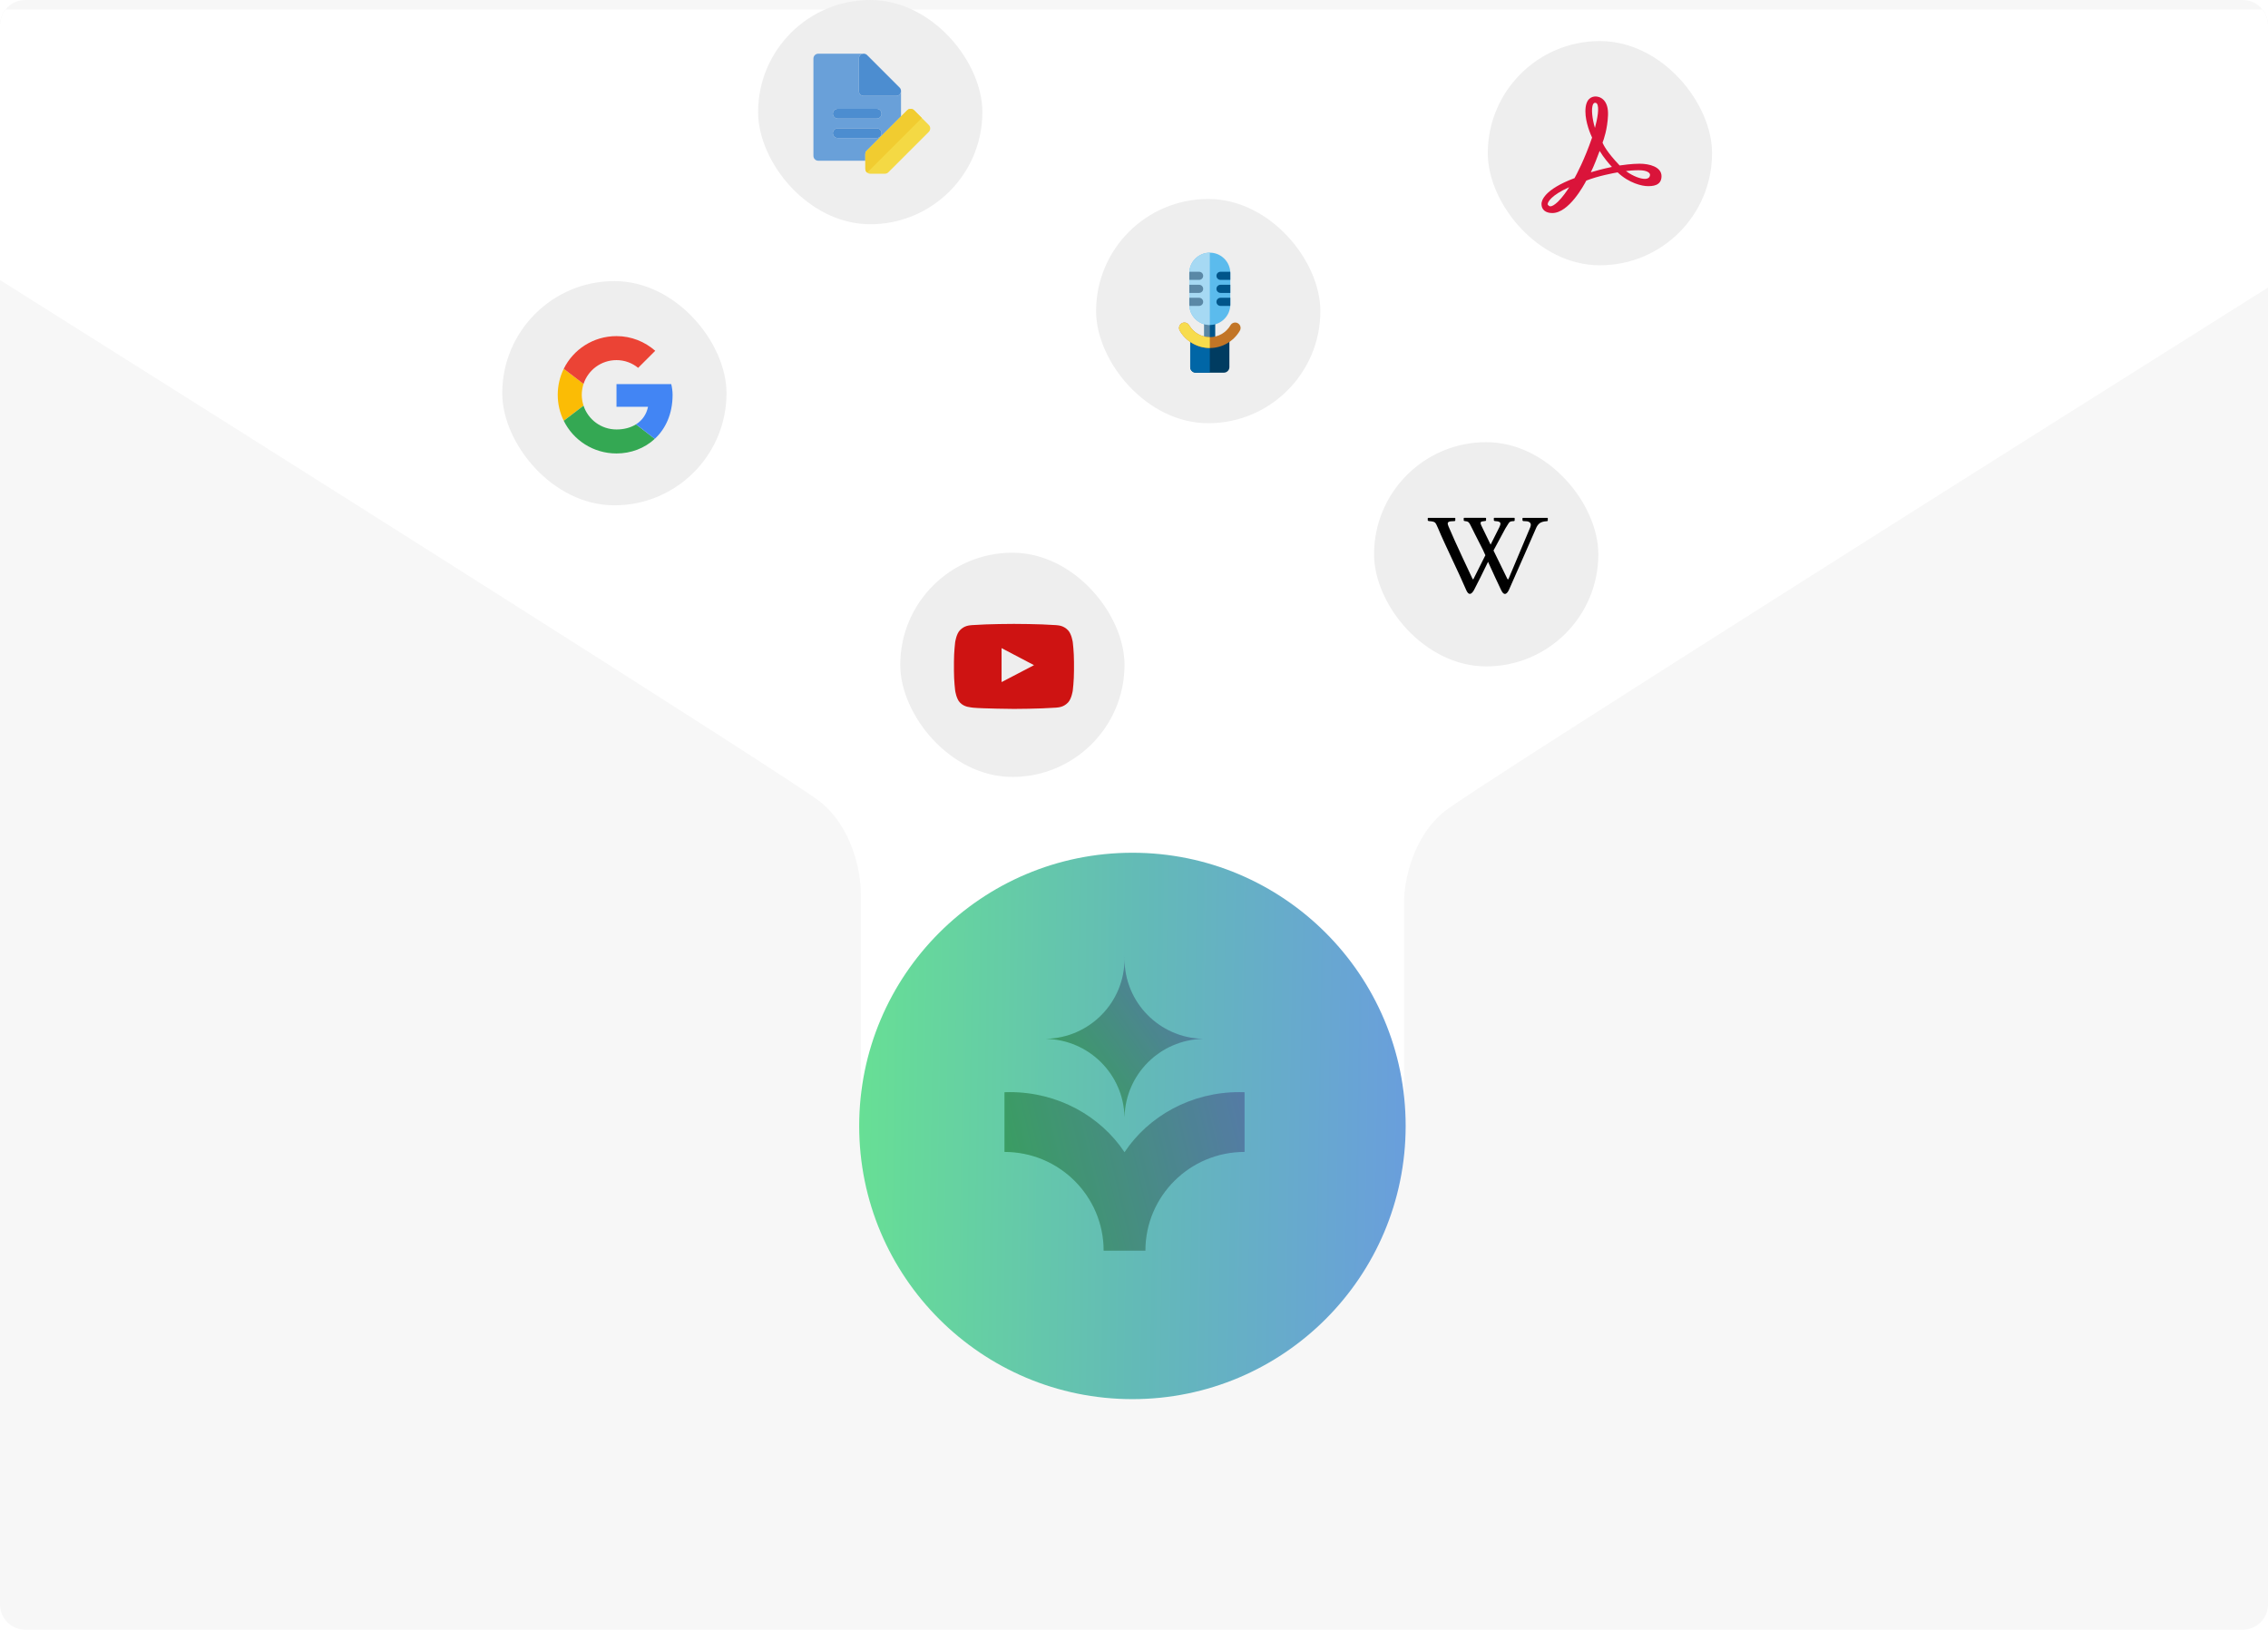 <svg width="718" height="516" viewBox="0 0 718 516" fill="none" xmlns="http://www.w3.org/2000/svg">
<g clip-path="url(#clip0_341_665)">
<path d="M0 8C0 3.582 3.582 0 8 0H710C714.418 0 718 3.582 718 8V508C718 512.418 714.418 516 710 516H8C3.582 516 0 512.418 0 508V8Z" fill="#F7F7F7"/>
<g filter="url(#filter0_d_341_665)">
<path d="M718 88.038C676.907 113.879 614.681 153.113 561.319 186.953C534.48 203.974 509.882 219.63 491.344 231.532C472.821 243.424 460.318 251.586 457.695 253.604C452.397 257.679 449.101 263.355 447.13 268.767C445.159 274.177 444.5 279.36 444.5 282.5V351H272.5V279.5C272.5 276.36 271.841 271.177 269.87 265.767C267.899 260.355 264.603 254.679 259.305 250.604C256.682 248.586 244.179 240.424 225.656 228.532C207.118 216.63 182.52 200.974 155.681 183.953C102.001 149.911 39.35 110.411 -1.733 84.577L-2.281 84.232L-2.477 84.849L-22.477 147.849L-22.506 147.939L-22.499 148.035L-8.134 351H-24V0H718V88.038Z" fill="white"/>
</g>
<g filter="url(#filter1_dii_341_665)">
<circle cx="358.5" cy="353.5" r="86.5" fill="url(#paint0_linear_341_665)"/>
</g>
<path d="M719 88L774 -50.5L293.5 -70L-22.5 -23L-1 83.5" stroke="black"/>
<rect x="347" y="63" width="71" height="71" rx="35.5" fill="#EEEEEE"/>
<g clip-path="url(#clip1_341_665)">
<path d="M383 116.198C382.052 116.198 381.283 115.429 381.283 114.481V102.588C381.283 101.64 382.052 100.871 383 100.871C383.948 100.871 384.716 101.64 384.716 102.588V114.481C384.716 115.429 383.948 116.198 383 116.198Z" fill="#00558A"/>
<path d="M383 100.871C382.052 100.871 381.283 101.64 381.283 102.588V114.481C381.283 115.429 382.052 116.197 383 116.197V100.871Z" fill="#5A88A6"/>
<path d="M376.798 107.186V116.23C376.798 117.206 377.592 118 378.568 118H387.432C388.408 118 389.202 117.206 389.202 116.23V107.186H376.798Z" fill="#003C61"/>
<path d="M383 107.186H376.798V116.23C376.798 117.206 377.592 118 378.568 118H383V107.186Z" fill="#0066A6"/>
<path d="M383 102.904C379.415 102.904 376.509 99.997 376.509 96.412V86.492C376.509 82.906 379.415 80 383 80C386.586 80 389.492 82.906 389.492 86.492V96.412C389.492 99.997 386.586 102.904 383 102.904Z" fill="#5BBBED"/>
<path d="M383 80C379.415 80 376.509 82.906 376.509 86.492V96.412C376.509 99.997 379.415 102.904 383 102.904V80Z" fill="#A6D9F3"/>
<path d="M385.103 91.452C385.103 92.163 385.679 92.739 386.39 92.739H389.491V90.165H386.39C385.679 90.165 385.103 90.741 385.103 91.452Z" fill="#00558A"/>
<path d="M389.491 96.412V94.284H386.39C385.679 94.284 385.103 94.861 385.103 95.572C385.103 96.283 385.679 96.859 386.39 96.859H389.474C389.484 96.711 389.491 96.562 389.491 96.412Z" fill="#00558A"/>
<path d="M385.103 87.332C385.103 88.043 385.679 88.62 386.39 88.62H389.491V86.492C389.491 86.341 389.484 86.192 389.474 86.044H386.39C385.679 86.045 385.103 86.621 385.103 87.332Z" fill="#00558A"/>
<path d="M380.898 95.572C380.898 94.861 380.321 94.284 379.61 94.284H376.509V96.412C376.509 96.562 376.516 96.711 376.526 96.859H379.61C380.321 96.859 380.898 96.283 380.898 95.572Z" fill="#5A88A6"/>
<path d="M380.898 91.452C380.898 90.741 380.321 90.165 379.61 90.165H376.509V92.739H379.61C380.321 92.739 380.898 92.163 380.898 91.452Z" fill="#5A88A6"/>
<path d="M379.61 86.045H376.526C376.516 86.193 376.509 86.341 376.509 86.492V88.62H379.61C380.321 88.62 380.898 88.043 380.898 87.332C380.898 86.621 380.321 86.045 379.61 86.045Z" fill="#5A88A6"/>
<path d="M383 110.189C379.091 110.189 375.445 108.085 373.485 104.698C373.01 103.877 373.291 102.827 374.111 102.352C374.932 101.878 375.982 102.158 376.457 102.978C377.805 105.309 380.312 106.756 383 106.756C385.688 106.756 388.195 105.309 389.543 102.978C390.018 102.158 391.068 101.877 391.889 102.352C392.709 102.827 392.99 103.877 392.515 104.698C390.555 108.085 386.909 110.189 383 110.189Z" fill="#C27526"/>
<path d="M383 106.756C380.312 106.756 377.805 105.309 376.457 102.978C375.982 102.158 374.932 101.877 374.111 102.352C373.291 102.827 373.01 103.877 373.485 104.698C375.445 108.085 379.091 110.189 383 110.189V106.756Z" fill="#F7DC4D"/>
</g>
<rect x="240" width="71" height="71" rx="35.5" fill="#EEEEEE"/>
<g clip-path="url(#clip2_341_665)">
<path d="M273.946 48.804C273.946 48.439 274.077 48.088 274.31 47.811C274.338 47.778 274.367 47.745 274.398 47.714L282.162 39.949L283.703 38.409L285.244 36.868V28.851C285.222 29.683 284.543 30.351 283.705 30.351C283.704 30.351 283.704 30.351 283.703 30.351H282.162H273.433C272.582 30.351 271.892 29.662 271.892 28.811V20.081V18.541C271.892 17.918 272.267 17.356 272.843 17.117C273.042 17.035 273.252 16.998 273.458 17.001C273.45 17.001 273.441 17 273.433 17H259.054C258.203 17 257.514 17.69 257.514 18.541V49.352C257.514 50.202 258.203 50.892 259.054 50.892H273.946V49.352V48.804H273.946ZM265.216 34.46H277.541C278.392 34.46 279.081 35.15 279.081 36C279.081 36.851 278.392 37.541 277.541 37.541H265.216C264.366 37.541 263.676 36.851 263.676 36C263.676 35.149 264.366 34.46 265.216 34.46ZM265.216 43.703C264.366 43.703 263.676 43.013 263.676 42.162C263.676 41.312 264.366 40.622 265.216 40.622H277.541C278.392 40.622 279.081 41.312 279.081 42.162C279.081 43.013 278.392 43.703 277.541 43.703H265.216Z" fill="#69A0D9"/>
<path d="M284.8 27.73C284.797 27.727 284.795 27.724 284.792 27.721L274.521 17.451L284.745 27.675C284.764 27.692 284.781 27.712 284.8 27.73Z" fill="#D6D5D8"/>
<path d="M279.081 42.162C279.081 41.312 278.392 40.622 277.541 40.622H265.216C264.366 40.622 263.676 41.312 263.676 42.162C263.676 43.013 264.366 43.703 265.216 43.703H277.541C278.392 43.703 279.081 43.013 279.081 42.162Z" fill="#4C8DD0"/>
<path d="M265.216 37.541H277.541C278.392 37.541 279.081 36.851 279.081 36C279.081 35.15 278.392 34.46 277.541 34.46H265.216C264.366 34.46 263.676 35.15 263.676 36C263.676 36.851 264.366 37.541 265.216 37.541Z" fill="#4C8DD0"/>
<path d="M271.892 18.541V20.081V28.811C271.892 29.661 272.581 30.351 273.432 30.351H282.162H283.702C283.703 30.351 283.704 30.351 283.705 30.351C284.542 30.351 285.222 29.683 285.243 28.85C285.243 28.837 285.245 28.824 285.245 28.811C285.245 28.442 285.114 28.105 284.899 27.84C284.896 27.837 284.893 27.834 284.891 27.831C284.862 27.796 284.832 27.762 284.8 27.73C284.782 27.712 284.764 27.692 284.745 27.675L274.521 17.451C274.489 17.418 274.454 17.387 274.419 17.358C274.409 17.35 274.399 17.343 274.389 17.335C274.362 17.313 274.333 17.292 274.305 17.272C274.295 17.265 274.285 17.258 274.274 17.252C274.236 17.227 274.198 17.203 274.158 17.182C274.158 17.182 274.158 17.182 274.157 17.181C274.117 17.16 274.075 17.14 274.033 17.122C274.022 17.118 274.011 17.114 274 17.109C273.968 17.097 273.935 17.085 273.903 17.075C273.89 17.071 273.878 17.066 273.865 17.063C273.824 17.051 273.783 17.04 273.741 17.031C273.738 17.031 273.736 17.03 273.733 17.03C273.689 17.021 273.645 17.015 273.6 17.01C273.587 17.008 273.573 17.007 273.559 17.006C273.526 17.003 273.492 17.002 273.458 17.001C273.251 16.998 273.042 17.035 272.843 17.117C272.267 17.356 271.892 17.918 271.892 18.541Z" fill="#4C8DD0"/>
<path d="M294.036 39.567L291.826 37.356L289.38 34.911C288.778 34.309 287.803 34.309 287.201 34.911L285.243 36.868L283.703 38.409L282.162 39.95L274.398 47.715C274.367 47.745 274.338 47.778 274.31 47.811C274.077 48.088 273.946 48.439 273.946 48.804V49.352V50.892V53.46C273.946 53.945 274.171 54.377 274.522 54.66C274.786 54.872 275.121 55 275.487 55H280.143C280.551 55 280.943 54.838 281.232 54.549L294.036 41.745C294.325 41.456 294.487 41.065 294.487 40.656C294.487 40.247 294.325 39.855 294.036 39.567Z" fill="#F4D944"/>
<path d="M289.38 34.911C288.778 34.309 287.803 34.309 287.201 34.911L285.243 36.868L283.703 38.409L282.162 39.95L274.398 47.715C274.367 47.745 274.338 47.778 274.31 47.811C274.077 48.088 273.946 48.439 273.946 48.804V49.352V50.892V53.46C273.946 53.945 274.171 54.377 274.522 54.66L291.826 37.356L289.38 34.911Z" fill="#F1CC30"/>
</g>
<rect x="285" y="175" width="71" height="71" rx="35.5" fill="#EEEEEE"/>
<path fill-rule="evenodd" clip-rule="evenodd" d="M317.077 215.964L317.075 205.211L327.342 210.606L317.077 215.964ZM339.62 203.348C339.62 203.348 339.248 200.711 338.11 199.55C336.664 198.025 335.045 198.018 334.302 197.929C328.985 197.542 321.008 197.542 321.008 197.542H320.992C320.992 197.542 313.015 197.542 307.698 197.929C306.954 198.018 305.336 198.025 303.889 199.55C302.751 200.711 302.38 203.348 302.38 203.348C302.38 203.348 302 206.445 302 209.542V212.445C302 215.543 302.38 218.639 302.38 218.639C302.38 218.639 302.751 221.276 303.889 222.437C305.336 223.962 307.234 223.914 308.08 224.073C311.12 224.368 321 224.458 321 224.458C321 224.458 328.985 224.446 334.302 224.059C335.045 223.969 336.664 223.962 338.11 222.437C339.248 221.276 339.62 218.639 339.62 218.639C339.62 218.639 340 215.543 340 212.445V209.542C340 206.445 339.62 203.348 339.62 203.348Z" fill="#CE1312"/>
<rect x="159" y="89" width="71" height="71" rx="35.5" fill="#EEEEEE"/>
<path fill-rule="evenodd" clip-rule="evenodd" d="M184.176 125C184.176 123.793 184.377 122.636 184.734 121.551L178.473 116.77C177.253 119.248 176.565 122.039 176.565 125C176.565 127.958 177.252 130.748 178.471 133.224L184.728 128.433C184.374 127.353 184.176 126.201 184.176 125Z" fill="#FBBC05"/>
<path fill-rule="evenodd" clip-rule="evenodd" d="M195.17 114.022C197.792 114.022 200.159 114.951 202.02 116.471L207.432 111.067C204.134 108.195 199.906 106.422 195.17 106.422C187.818 106.422 181.499 110.627 178.474 116.77L184.735 121.551C186.177 117.172 190.29 114.022 195.17 114.022Z" fill="#EB4335"/>
<path fill-rule="evenodd" clip-rule="evenodd" d="M195.17 135.978C190.29 135.978 186.177 132.828 184.735 128.448L178.474 133.229C181.499 139.373 187.818 143.578 195.17 143.578C199.708 143.578 204.04 141.966 207.291 138.947L201.348 134.353C199.671 135.409 197.56 135.978 195.17 135.978Z" fill="#34A853"/>
<path fill-rule="evenodd" clip-rule="evenodd" d="M212.928 125C212.928 123.902 212.759 122.72 212.506 121.622H195.17V128.8H205.149C204.65 131.247 203.291 133.128 201.348 134.353L207.291 138.948C210.707 135.777 212.928 131.055 212.928 125Z" fill="#4285F4"/>
<rect x="471" y="13" width="71" height="71" rx="35.5" fill="#EEEEEE"/>
<g clip-path="url(#clip3_341_665)">
<path d="M519.052 51.834C516.682 51.834 513.715 52.248 512.745 52.393C508.728 48.198 507.585 45.814 507.328 45.178C507.676 44.283 508.888 40.883 509.061 36.516C509.146 34.329 508.684 32.696 507.687 31.66C506.693 30.626 505.489 30.545 505.144 30.545C503.934 30.545 501.903 31.157 501.903 35.256C501.903 38.812 503.561 42.586 504.02 43.561C501.605 50.592 499.012 55.405 498.462 56.395C488.759 60.048 488 63.581 488 64.582C488 66.381 489.281 67.455 491.427 67.455C496.641 67.455 501.399 58.701 502.186 57.181C505.889 55.705 510.846 54.791 512.106 54.574C515.72 58.016 519.9 58.935 521.635 58.935C522.941 58.935 526 58.935 526 55.79C526 52.87 522.257 51.834 519.052 51.834ZM518.801 53.898C521.617 53.898 522.361 54.83 522.361 55.322C522.361 55.631 522.244 56.639 520.735 56.639C519.381 56.639 517.044 55.857 514.744 54.16C515.703 54.034 517.122 53.898 518.801 53.898ZM504.996 32.547C505.253 32.547 505.422 32.629 505.561 32.822C506.371 33.946 505.718 37.619 504.923 40.493C504.156 38.029 503.58 34.247 504.39 32.917C504.549 32.657 504.73 32.547 504.996 32.547ZM503.628 54.544C504.648 52.484 505.791 49.482 506.413 47.784C507.659 49.869 509.334 51.805 510.303 52.855C507.286 53.491 505.004 54.126 503.628 54.544ZM490.025 64.856C489.958 64.777 489.948 64.609 489.999 64.407C490.105 63.985 490.916 61.89 496.784 59.266C495.944 60.589 494.63 62.48 493.187 63.892C492.172 64.843 491.381 65.325 490.837 65.325C490.642 65.325 490.374 65.272 490.025 64.856Z" fill="#DA143A"/>
</g>
<rect x="435" y="140" width="71" height="71" rx="35.5" fill="#EEEEEE"/>
<path d="M471.142 177.772C469.661 180.831 467.632 184.973 466.625 186.841C465.65 188.542 464.841 188.315 464.2 186.887C461.973 181.629 457.402 172.409 455.252 167.239C454.855 166.288 454.554 165.677 454.272 165.436C453.985 165.198 453.395 165.056 452.496 165.007C452.163 164.969 452 164.888 452 164.755V164.035L452.082 163.963C453.545 163.956 460.634 163.963 460.634 163.963L460.715 164.035V164.722C460.715 164.91 460.596 165.001 460.358 165.001L459.465 165.05C458.698 165.096 458.314 165.309 458.314 165.74C458.314 165.954 458.398 166.262 458.577 166.692C460.29 170.881 466.206 183.35 466.206 183.35L466.421 183.423L470.238 175.807L469.475 174.117L466.85 168.949C466.85 168.949 466.347 167.914 466.172 167.569C465.02 165.284 465.045 165.165 463.881 165.008C463.554 164.972 463.386 164.929 463.386 164.773V164.032L463.481 163.96H470.276L470.455 164.019V164.733C470.455 164.899 470.335 164.97 470.096 164.97L469.608 165.045C468.354 165.141 468.562 165.648 469.393 167.296L471.898 172.445L474.681 166.897C475.145 165.884 475.05 165.629 474.857 165.398C474.746 165.265 474.374 165.05 473.571 165.018L473.253 164.985C473.171 164.985 473.098 164.961 473.024 164.904C472.952 164.855 472.917 164.784 472.917 164.7V164.024L473.014 163.952C474.988 163.94 479.415 163.952 479.415 163.952L479.509 164.024V164.714C479.509 164.906 479.415 164.996 479.203 164.996C478.18 165.043 477.965 165.146 477.584 165.691C477.394 165.985 476.99 166.623 476.561 167.336L472.917 174.102L472.815 174.315L477.235 183.359L477.504 183.435L484.465 166.908C484.708 166.24 484.669 165.765 484.363 165.491C484.051 165.219 483.816 165.059 483.006 165.024L482.341 164.999C482.245 164.999 482.175 164.977 482.101 164.928C482.033 164.882 481.987 164.809 481.987 164.739V164.049L482.08 163.978H489.935L490 164.049V164.741C490 164.929 489.883 165.026 489.669 165.026C488.643 165.073 487.885 165.311 487.384 165.692C486.887 166.096 486.502 166.668 486.219 167.382C486.219 167.382 479.818 182.04 477.628 186.919C476.797 188.513 475.961 188.371 475.248 186.87C474.344 185.015 472.441 180.875 471.059 177.829L471.142 177.772Z" fill="black"/>
<g clip-path="url(#clip4_341_665)" filter="url(#filter2_i_341_665)">
<path d="M359 304.617C359 318.388 370.04 329.589 383.783 329.917V329.932C370.246 330.255 359.332 341.128 359.008 354.615H358.993C358.669 341.128 347.755 330.255 334.218 329.932V329.917C347.961 329.589 359 318.388 359 304.617C359 304.411 358.998 304.205 358.993 304H359.008C359.003 304.205 359 304.411 359 304.617Z" fill="url(#paint1_linear_341_665)"/>
<path d="M359 304.617C359 318.388 370.04 329.589 383.783 329.917V329.932C370.246 330.255 359.332 341.128 359.008 354.615H358.993C358.669 341.128 347.755 330.255 334.218 329.932V329.917C347.961 329.589 359 318.388 359 304.617C359 304.411 358.998 304.205 358.993 304H359.008C359.003 304.205 359 304.411 359 304.617Z" fill="black" fill-opacity="0.2"/>
<path d="M395.348 346.796C395.901 346.796 396.452 346.806 397 346.825V365.726C379.663 365.726 365.609 379.728 365.609 397H352.391C352.391 379.728 338.337 365.726 321 365.726V346.825C321.548 346.806 322.099 346.796 322.652 346.796C337.958 346.796 351.392 354.389 359 365.819C366.608 354.389 380.042 346.796 395.348 346.796Z" fill="url(#paint2_linear_341_665)"/>
<path d="M395.348 346.796C395.901 346.796 396.452 346.806 397 346.825V365.726C379.663 365.726 365.609 379.728 365.609 397H352.391C352.391 379.728 338.337 365.726 321 365.726V346.825C321.548 346.806 322.099 346.796 322.652 346.796C337.958 346.796 351.392 354.389 359 365.819C366.608 354.389 380.042 346.796 395.348 346.796Z" fill="black" fill-opacity="0.2"/>
</g>
</g>
<defs>
<filter id="filter0_d_341_665" x="-57" y="-30" width="808" height="417" filterUnits="userSpaceOnUse" color-interpolation-filters="sRGB">
<feFlood flood-opacity="0" result="BackgroundImageFix"/>
<feColorMatrix in="SourceAlpha" type="matrix" values="0 0 0 0 0 0 0 0 0 0 0 0 0 0 0 0 0 0 127 0" result="hardAlpha"/>
<feOffset dy="3"/>
<feGaussianBlur stdDeviation="16.5"/>
<feComposite in2="hardAlpha" operator="out"/>
<feColorMatrix type="matrix" values="0 0 0 0 0 0 0 0 0 0 0 0 0 0 0 0 0 0 0.11 0"/>
<feBlend mode="normal" in2="BackgroundImageFix" result="effect1_dropShadow_341_665"/>
<feBlend mode="normal" in="SourceGraphic" in2="effect1_dropShadow_341_665" result="shape"/>
</filter>
<filter id="filter1_dii_341_665" x="263.1" y="254" width="190.8" height="198.9" filterUnits="userSpaceOnUse" color-interpolation-filters="sRGB">
<feFlood flood-opacity="0" result="BackgroundImageFix"/>
<feColorMatrix in="SourceAlpha" type="matrix" values="0 0 0 0 0 0 0 0 0 0 0 0 0 0 0 0 0 0 127 0" result="hardAlpha"/>
<feOffset dy="4"/>
<feGaussianBlur stdDeviation="4.45"/>
<feComposite in2="hardAlpha" operator="out"/>
<feColorMatrix type="matrix" values="0 0 0 0 0 0 0 0 0 0 0 0 0 0 0 0 0 0 0.25 0"/>
<feBlend mode="normal" in2="BackgroundImageFix" result="effect1_dropShadow_341_665"/>
<feBlend mode="normal" in="SourceGraphic" in2="effect1_dropShadow_341_665" result="shape"/>
<feColorMatrix in="SourceAlpha" type="matrix" values="0 0 0 0 0 0 0 0 0 0 0 0 0 0 0 0 0 0 127 0" result="hardAlpha"/>
<feOffset dy="-13"/>
<feGaussianBlur stdDeviation="19.05"/>
<feComposite in2="hardAlpha" operator="arithmetic" k2="-1" k3="1"/>
<feColorMatrix type="matrix" values="0 0 0 0 0 0 0 0 0 0 0 0 0 0 0 0 0 0 0.17 0"/>
<feBlend mode="normal" in2="shape" result="effect2_innerShadow_341_665"/>
<feColorMatrix in="SourceAlpha" type="matrix" values="0 0 0 0 0 0 0 0 0 0 0 0 0 0 0 0 0 0 127 0" result="hardAlpha"/>
<feOffset dy="12"/>
<feGaussianBlur stdDeviation="4.6"/>
<feComposite in2="hardAlpha" operator="arithmetic" k2="-1" k3="1"/>
<feColorMatrix type="matrix" values="0 0 0 0 0.953 0 0 0 0 0.953 0 0 0 0 0.953 0 0 0 0.25 0"/>
<feBlend mode="normal" in2="effect2_innerShadow_341_665" result="effect3_innerShadow_341_665"/>
</filter>
<filter id="filter2_i_341_665" x="318" y="303" width="79" height="94" filterUnits="userSpaceOnUse" color-interpolation-filters="sRGB">
<feFlood flood-opacity="0" result="BackgroundImageFix"/>
<feBlend mode="normal" in="SourceGraphic" in2="BackgroundImageFix" result="shape"/>
<feColorMatrix in="SourceAlpha" type="matrix" values="0 0 0 0 0 0 0 0 0 0 0 0 0 0 0 0 0 0 127 0" result="hardAlpha"/>
<feOffset dx="-3" dy="-1"/>
<feGaussianBlur stdDeviation="4.95"/>
<feComposite in2="hardAlpha" operator="arithmetic" k2="-1" k3="1"/>
<feColorMatrix type="matrix" values="0 0 0 0 0 0 0 0 0 0 0 0 0 0 0 0 0 0 0.25 0"/>
<feBlend mode="normal" in2="shape" result="effect1_innerShadow_341_665"/>
</filter>
<linearGradient id="paint0_linear_341_665" x1="449.5" y1="357" x2="272" y2="354" gradientUnits="userSpaceOnUse">
<stop stop-color="#6A9DDE"/>
<stop offset="0.5" stop-color="#63BAB7"/>
<stop offset="1" stop-color="#67DF95"/>
</linearGradient>
<linearGradient id="paint1_linear_341_665" x1="344.131" y1="350.088" x2="383.686" y2="322.379" gradientUnits="userSpaceOnUse">
<stop stop-color="#48C579"/>
<stop offset="1" stop-color="#699ACD"/>
</linearGradient>
<linearGradient id="paint2_linear_341_665" x1="321" y1="371.898" x2="396.971" y2="354.078" gradientUnits="userSpaceOnUse">
<stop stop-color="#48C579"/>
<stop offset="1" stop-color="#699ACD"/>
</linearGradient>
<clipPath id="clip0_341_665">
<path d="M0 8C0 3.582 3.582 0 8 0H710C714.418 0 718 3.582 718 8V508C718 512.418 714.418 516 710 516H8C3.582 516 0 512.418 0 508V8Z" fill="white"/>
</clipPath>
<clipPath id="clip1_341_665">
<rect width="38" height="38" fill="white" transform="translate(364 80)"/>
</clipPath>
<clipPath id="clip2_341_665">
<rect width="38" height="38" fill="white" transform="translate(257 17)"/>
</clipPath>
<clipPath id="clip3_341_665">
<rect width="38" height="38" fill="white" transform="translate(488 30)"/>
</clipPath>
<clipPath id="clip4_341_665">
<rect width="76" height="93" fill="white" transform="translate(321 304)"/>
</clipPath>
</defs>
</svg>

